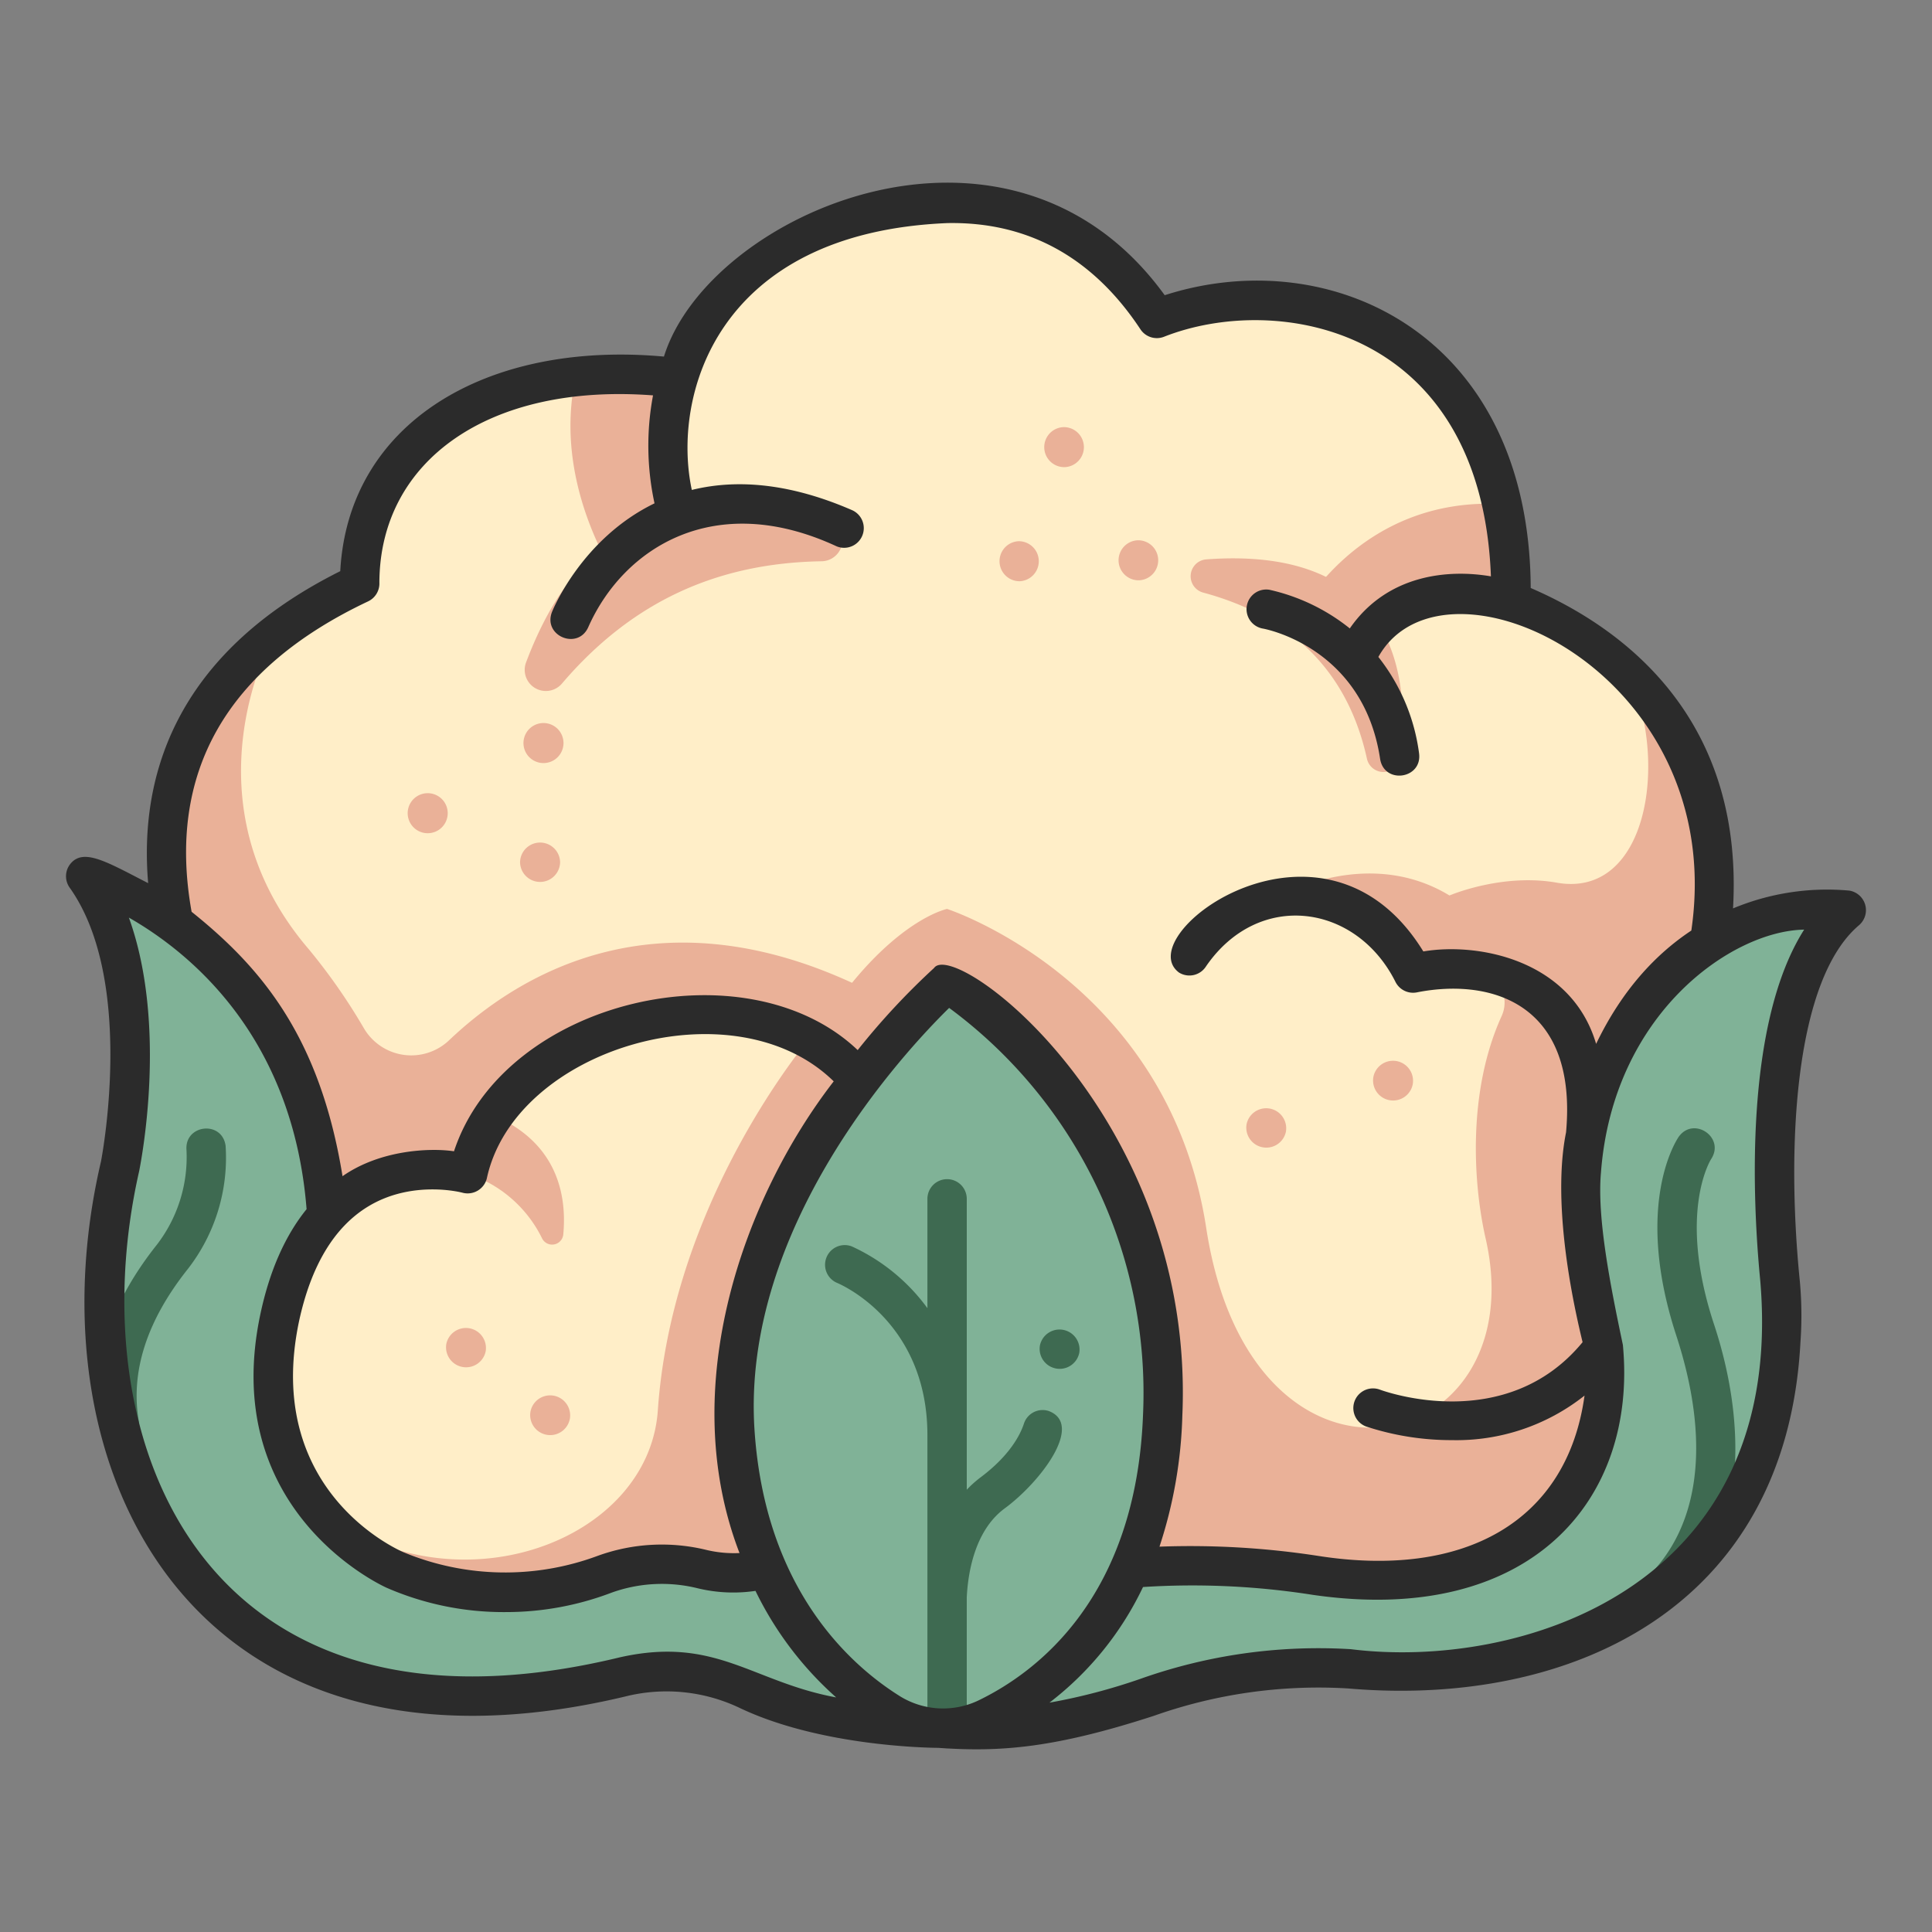 <svg id="icons" xmlns="http://www.w3.org/2000/svg" viewBox="0 0 340 340"><rect x="0" y="0" width="340" height="340" fill="#808080" stroke="none"/><title>10_cauliflower</title><path d="M39.107,185.262S5.3,130.1,63.307,102.7c0,0-1.668-32.244,37.988-36.3h17.883s8.156-29.893,47.494-30.6c18.372-.332,29.872,9.581,36.911,20.242,13.658-5.753,51.622-7.633,60.631,32.67l1.721,17.2s43.99,13.521,34.382,62.987l-8.541,95.729-32.384,18.15c-91.162,8.552-160.274-7.462-209.253-45.908Z" style="fill:#ffeec8"/><path d="M300.317,168.892c4.79-24.658-3.74-40.383-13.5-49.954,6.847,15.551,2.963,38.986-12.644,36.434-9.768-1.8-19.089,2.219-19.089,2.219-8.292-5.038-16.918-4.245-22.714-2.682a1.742,1.742,0,0,0,.1,3.386,22.09,22.09,0,0,1,14.166,9.239,6.538,6.538,0,0,0,5.835,2.938,34.614,34.614,0,0,1,7.489.322,5.7,5.7,0,0,1,4.306,8.006c-6.017,13.246-5.046,29.393-2.818,39.158,8.844,38.78-41.162,50.346-49.17-1.832-6.682-43.539-45.611-56.169-45.611-56.169s-7.262,1.452-16.722,13c-34.7-15.956-58.637-1.538-70.881,10.083A9.664,9.664,0,0,1,64.007,180.9a104.191,104.191,0,0,0-9.6-13.773c-22.4-26.07-6.589-54.652-6.341-55.071-36.087,28.921-8.956,73.205-8.956,73.205l11.031,51.6c48.979,38.446,118.091,54.46,209.253,45.908l32.384-18.15Z" style="fill:#eab198"/><path d="M162.957,289.431s17.562-19.756,68.539-12.195c36.2,5.689,55.4-16.679,49.979-43.811-11.449-39.735,9.334-72.2,38-73.416a2.385,2.385,0,0,1,2.067,3.8c-14.318,21.76-7.5,53.08-8.143,72.087-4.151,54.59-49.751,59.535-75.916,57.8a90.636,90.636,0,0,0-35.627,5.023c-21.89,7.576-36.5,5.424-36.5,5.424Z" style="fill:#80b297"/><path d="M21.664,156.986c12.872,6.5,39.77,25.788,35.592,72.323L141,273.753l24.354,30.382s-19.8,0-33.866-6.772a33.256,33.256,0,0,0-21.624-2.326c-75.447,17.992-100.439-38.781-88.717-89.86,0,0,5.381-26.664-2.746-45.068A2.392,2.392,0,0,1,21.664,156.986Z" style="fill:#80b297"/><path d="M142.242,182.994c-21.916-12.641-55.988,2.627-59.925,23.569,0,0-26.08-7.4-33.09,25.315-3.433,16.023,1.355,27,7.135,34.031,0,0,18.566,19.932,48.856,6.888,5.388-2.321,13.449-1.863,19.167-.551,6.24,1.432,10.366,1.829,17.073-6.609Z" style="fill:#ffeec8"/><path d="M123.571,276.144c6.239,1.432,14.749,1.168,21.456-7.27,12.072-15.188,8.567-76.328,8.567-76.328A35.653,35.653,0,0,0,142.238,183c-4.28,5.3-24.133,31.563-26.468,65.165-1.558,23.122-35.429,35.771-59.4,17.738a38.925,38.925,0,0,0,13.109,10.37,49.752,49.752,0,0,0,36.9.783A29.686,29.686,0,0,1,123.571,276.144Z" style="fill:#eab198"/><path d="M173.652,302.385a17.806,17.806,0,0,1-17.161-.973c-9.89-6.195-25.233-20.4-27.162-49.512-2.214-33.4,21.1-62.153,31.96-73.628a8.585,8.585,0,0,1,11.71-.685C207.2,202.2,222.5,277.775,173.652,302.385Z" style="fill:#80b297"/><path d="M82.317,206.563a22.245,22.245,0,0,1,13.068,11.349,1.974,1.974,0,0,0,3.743-.66c.665-7.1-1.052-17.342-14.765-21.9Z" style="fill:#eab198"/><path d="M264.208,88.709c-25.391-1.358-36.018,20.047-36.018,20.047l9.322,7.278c13.052-17.639,28.423-10.129,28.423-10.129A77.314,77.314,0,0,0,264.208,88.709Z" style="fill:#eab198"/><path d="M212.313,98.44c30.982-2.29,36.3,17.753,34.1,34.83a2.975,2.975,0,0,1-5.857.245c-3.084-14.018-11.884-24.646-28.785-29.221A2.977,2.977,0,0,1,212.313,98.44Z" style="fill:#eab198"/><path d="M145.683,91.5a44.747,44.747,0,0,0-27.13-.648,67.255,67.255,0,0,1,.625-24.451,95.533,95.533,0,0,0-17.882.007c-2.642,12.153,1.013,23.3,4.456,30.405-6.12,4.485-10.343,12.231-13.184,19.788a3.721,3.721,0,0,0,6.3,3.725C111.2,105.86,126.191,99.082,144.55,98.775A3.729,3.729,0,0,0,145.683,91.5Z" style="fill:#eab198"/><path d="M21,254.105a3.463,3.463,0,0,1-3.409-2.884c-1.817-10.7,1.556-21.53,10.023-32.181a25.272,25.272,0,0,0,5.205-16.648c-.362-4.516,6.265-5.269,6.884-.751a31.9,31.9,0,0,1-6.668,21.707c-7.191,9.046-10.09,18.034-8.618,26.715A3.471,3.471,0,0,1,21,254.105Z" style="fill:#3e6a51"/><path d="M184.555,248.313a3.462,3.462,0,0,0-4.362,2.225c-.6,1.843-2.383,5.522-7.621,9.447a19.4,19.4,0,0,0-2.437,2.181V210.918a3.463,3.463,0,0,0-6.925,0v19.3a33.946,33.946,0,0,0-13.3-10.869,3.463,3.463,0,0,0-2.606,6.416c.651.269,15.905,6.815,15.905,26.813v51.553a3.463,3.463,0,1,0,6.925,0v-23c.189-4.008,1.276-11.632,6.589-15.614C183.066,260.887,190.838,250.687,184.555,248.313Z" style="fill:#3e6a51"/><path d="M289.426,285.975a3.479,3.479,0,0,1-2.094-6.223c11.516-8.72,14.234-24.618,7.652-44.766-7.544-23.095.122-34.47.452-34.943,2.642-3.652,8.191.129,5.7,3.929-.148.231-5.893,9.511.429,28.864C309.159,255.6,305.626,277.9,289.426,285.975Z" style="fill:#3e6a51"/><path d="M78.791,143.11a3.523,3.523,0,0,1-7.046,0A3.523,3.523,0,0,1,78.791,143.11Z" style="fill:#eab198"/><path d="M99.167,130.765a3.523,3.523,0,0,1-7.046,0A3.523,3.523,0,0,1,99.167,130.765Z" style="fill:#eab198"/><path d="M98.568,151.74a3.524,3.524,0,0,1-7.047,0A3.524,3.524,0,0,1,98.568,151.74Z" style="fill:#eab198"/><path d="M187.387,82.209a3.523,3.523,0,0,1-.257-7.041A3.523,3.523,0,0,1,187.387,82.209Z" style="fill:#eab198"/><path d="M200.465,102.122a3.523,3.523,0,0,1-.256-7.041A3.523,3.523,0,0,1,200.465,102.122Z" style="fill:#eab198"/><path d="M179.482,102.287a3.524,3.524,0,0,1-.256-7.042A3.524,3.524,0,0,1,179.482,102.287Z" style="fill:#eab198"/><path d="M226.3,199.158a3.524,3.524,0,0,1-6.923-1.316A3.524,3.524,0,0,1,226.3,199.158Z" style="fill:#eab198"/><path d="M248.616,190.832a3.523,3.523,0,0,1-6.922-1.315A3.523,3.523,0,0,1,248.616,190.832Z" style="fill:#eab198"/><path d="M189.932,238.092a3.524,3.524,0,0,1-6.923-1.315A3.524,3.524,0,0,1,189.932,238.092Z" style="fill:#3e6a51"/><path d="M85.469,237.82a3.524,3.524,0,0,1-6.923-1.315A3.524,3.524,0,0,1,85.469,237.82Z" style="fill:#eab198"/><path d="M100.281,249.715a3.523,3.523,0,0,1-6.922-1.315A3.523,3.523,0,0,1,100.281,249.715Z" style="fill:#eab198"/><path d="M17.772,204.4c-12.827,54.852,16.49,112.563,92.845,94.014a29.914,29.914,0,0,1,19.371,2.067c13.967,6.723,32.772,7.094,35.136,7.113,10.761.751,20.174.119,37.864-5.611a86.864,86.864,0,0,1,34.271-4.843c38.469,3.331,77.1-13.592,79.594-60.989a65.662,65.662,0,0,0-.185-11.419c-2.3-23.715-.741-52.437,10.511-61.929a3.488,3.488,0,0,0-1.708-6.069,43,43,0,0,0-20.485,3.129c1.774-31.06-16.212-48.005-35.605-56.385-.244-44.765-35.253-60.912-64.414-51.526-27.253-37.638-80.253-14.539-88.124,10.8-31.387-2.848-55.57,11.772-56.962,37.762-29.7,14.839-35.347,36.919-33.806,54.907-7.27-3.727-11.521-6.364-13.81-3.236a3.462,3.462,0,0,0-.006,4.024C23.656,172.221,18.137,202.489,17.772,204.4Zm140.554,94.074c-8.745-5.479-23.69-18.844-25.543-46.805-2.37-35.767,26.423-66.611,34.252-74.294A84.221,84.221,0,0,1,201.157,248.9c-1.2,32.23-18.688,45.392-29.005,50.369A14.436,14.436,0,0,1,158.326,298.476Zm-28.183-25.163a20.892,20.892,0,0,1-5.8-.543,33.082,33.082,0,0,0-19.2,1.05A46.753,46.753,0,0,1,71,273.166c-1.265-.561-24.576-10.971-18.392-40.562,2.107-9.83,6.2-16.654,12.174-20.282,7.824-4.753,16.514-2.449,16.586-2.429a3.482,3.482,0,0,0,4.3-2.487c4.912-22.977,43.522-34.3,61.051-17.107C130.917,210.731,118.88,244.065,130.143,273.313ZM317.5,163.6c-10.627,16.722-9.069,47.912-7.723,61.8,4.646,54.476-42.779,68.5-72.059,64.829a93.76,93.76,0,0,0-36.994,5.209,104.362,104.362,0,0,1-16.036,4.2,55.821,55.821,0,0,0,16.464-20.348,136.225,136.225,0,0,1,29.836,1.372c38.3,5.567,57.211-16.642,54.612-43.981-2.209-10.485-4.57-22.35-3.858-30.33C283.859,178.347,304.765,163.814,317.5,163.6ZM64.786,105.83a3.48,3.48,0,0,0,1.979-3.3c.064-21.445,19.263-35.142,48.157-32.95a47.883,47.883,0,0,0,.262,19c-12.713,6.164-17.832,18.59-18.053,19.141-1.611,4.222,4.615,6.779,6.422,2.588,6.206-13.928,22.209-24.129,43.679-14.164A3.462,3.462,0,0,0,150,89.8c-10.284-4.484-19.759-5.672-28.252-3.579-3.532-16.454,4.235-45.272,44.988-46.961,14.153-.263,25.6,6.032,33.959,18.689a3.463,3.463,0,0,0,4.155,1.315c19.921-7.862,55.844-1.782,57.528,42.166-7.6-1.31-18.307-.288-24.836,9.162a34.675,34.675,0,0,0-14.137-6.8,3.462,3.462,0,1,0-1.142,6.83c.176.03,17.664,3.177,20.62,22.968.754,4.493,7.448,3.483,6.849-1.024a34.619,34.619,0,0,0-7.163-16.953c11.489-20.541,61.742,2.6,55.077,48.149-6.108,4.044-12.122,10.305-16.754,19.945-4.359-14.769-20.7-17.911-30.408-16.268-17.459-28.4-51.93-2.933-42.993,3.717a3.467,3.467,0,0,0,4.762-1.112c9.258-13.45,26.413-10.986,33.3,2.7a3.47,3.47,0,0,0,3.894,1.878c12.816-2.5,28.225,1.837,26.153,24.654-1.9,9.392-.474,23.009,2.909,36.925-13.42,16.306-34.694,8.714-35.667,8.354a3.462,3.462,0,0,0-2.431,6.484,48.118,48.118,0,0,0,15.1,2.4,36.276,36.276,0,0,0,23.341-7.84c-3.083,22.272-21.232,32.216-46.853,28.217a147.509,147.509,0,0,0-27.95-1.63,80.371,80.371,0,0,0,4.023-23.028c2.29-52.424-39.986-84.137-43.7-78.8A126.608,126.608,0,0,0,150.94,184.8c-19.61-18.661-62.212-8.988-71.043,17.807-4.169-.627-12.959-.274-19.618,4.385-4.008-24.768-14.507-36.87-26.56-46.533C29.334,136.022,39.784,117.641,64.786,105.83Zm-42.1,55.657c10.988,6.282,28.871,21.049,31.267,51.306-3.767,4.659-6.486,10.794-8.107,18.36-7.267,33.909,20.026,47.268,22.144,48.245A51.489,51.489,0,0,0,89,283.7a52.159,52.159,0,0,0,18.606-3.411,26.2,26.2,0,0,1,15.193-.774,26.69,26.69,0,0,0,10.154.454,60.172,60.172,0,0,0,14.2,18.748c-14.814-2.739-21.2-10.831-38.032-7.063-72.556,17.593-95.653-37.023-84.626-85.578C24.775,204.621,29.575,180.585,22.683,161.487Z" style="fill:#2b2b2b"/></svg>